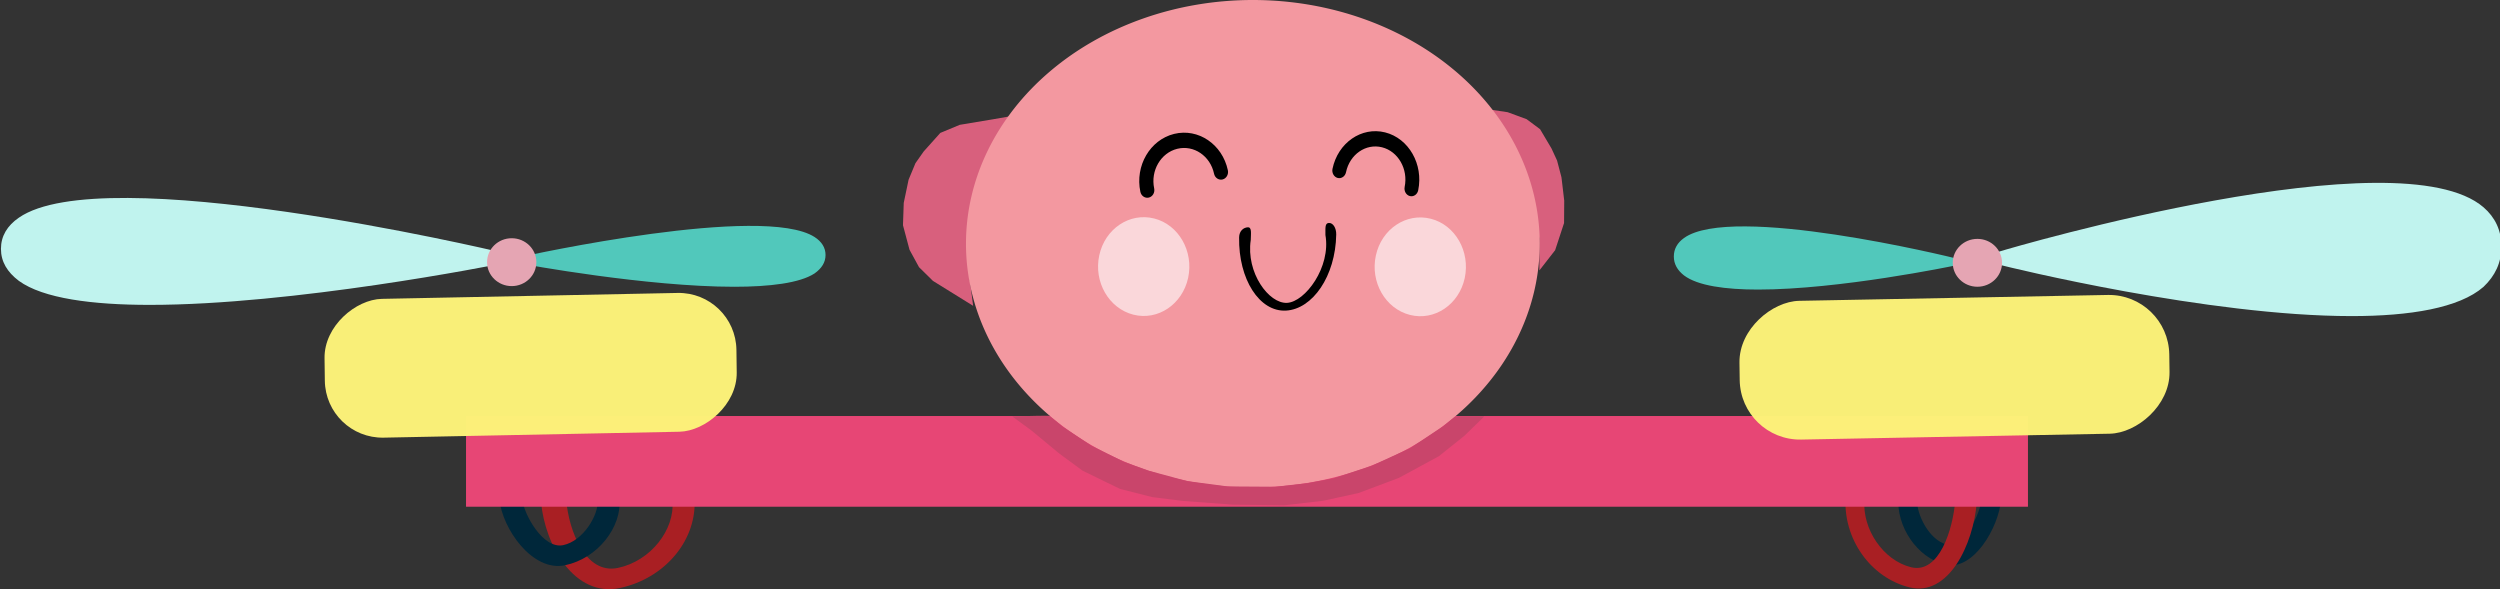 <?xml version="1.0" encoding="UTF-8" standalone="no"?>
<svg
   xmlns:dc="http://purl.org/dc/elements/1.1/"
   xmlns:cc="http://creativecommons.org/ns#"
   xmlns:rdf="http://www.w3.org/1999/02/22-rdf-syntax-ns#"
   xmlns:svg="http://www.w3.org/2000/svg"
   xmlns="http://www.w3.org/2000/svg"
   xmlns:sodipodi="http://sodipodi.sourceforge.net/DTD/sodipodi-0.dtd"
   xmlns:inkscape="http://www.inkscape.org/namespaces/inkscape"
   id="Layer_1"
   viewBox="0 0 248.076 58.483"
   version="1.1"
   sodipodi:docname="robot.drone.svg"
   width="248.076"
   height="58.483"
   inkscape:version="0.92.2 (5c3e80d, 2017-08-06)">
  <rect x="0" y="0" width="248.076" height="58.483" fill="#333333" stroke="none"/>
  <defs
     id="defs15514" />
  <sodipodi:namedview
     pagecolor="#ffffff"
     bordercolor="#666666"
     borderopacity="1"
     objecttolerance="10"
     gridtolerance="10"
     guidetolerance="10"
     inkscape:pageopacity="0"
     inkscape:pageshadow="2"
     inkscape:window-width="1680"
     inkscape:window-height="958"
     id="namedview15512"
     showgrid="false"
     inkscape:snap-global="false"
     fit-margin-top="0"
     fit-margin-left="0"
     fit-margin-right="0"
     fit-margin-bottom="0"
     inkscape:zoom="1.4142136"
     inkscape:cx="-93.557144"
     inkscape:cy="-44.523999"
     inkscape:window-x="0"
     inkscape:window-y="23"
     inkscape:window-maximized="0"
     inkscape:current-layer="Layer_1" />
  <style
     id="style15365">.st0{opacity:.2}.st1{fill:#00273a}.st2{opacity:.15}.st3{fill:#fff}.st4{opacity:.3}.st5{fill:#a91f23}.st6{fill:none;stroke:#00273a;stroke-width:3;stroke-miterlimit:10}.st7{opacity:.6}</style>
  <path
     sodipodi:nodetypes="ccsccsc"
     id="XMLID_407_-2"
     class="st1"
     d="m 198.579,49.492 -1.939,-0.014 c -0.11,1.426 -1.746,4.974 -3.473,4.551 -1.727,-0.423 -3.034,-3.043 -2.924,-4.47 l -1.86,-0.191 c -0.221,2.853 1.839,5.973 4.63,6.657 2.79,0.684 5.346,-3.681 5.567,-6.534 z"
     inkscape:connector-curvature="0"
     style="fill:#00273a;stroke-width:1.39" />
  <g
     id="XMLID_1331_-0"
     transform="matrix(-0.11,1.426,1.329,0.326,100.258,-238.506)">
    <path
       style="fill:#a91f23"
       inkscape:connector-curvature="0"
       d="m 182.216,87.244 0.283,-1.589 c 2,0 5.3,-0.755 5.3,-2.855 0,-2.1 -1.8,-3.8 -3.8,-3.8 v -1.4 c 3,0 5.2,2.3 5.2,5.2 0,2.9 -3.984,4.444 -6.984,4.444 z"
       class="st5"
       id="XMLID_408_-4"
       sodipodi:nodetypes="ccsccsc" />
  </g>
  <g
     transform="matrix(0.129,1.426,-1.553,0.326,165.678,-238.44)"
     id="XMLID_1331_-0-4">
    <path
       sodipodi:nodetypes="ccsccsc"
       id="XMLID_408_-4-2"
       class="st5"
       d="m 182.216,87.244 0.283,-1.589 c 2,0 5.3,-0.755 5.3,-2.855 0,-2.1 -1.8,-3.8 -3.8,-3.8 v -1.4 c 3,0 5.2,2.3 5.2,5.2 0,2.9 -3.984,4.444 -6.984,4.444 z"
       inkscape:connector-curvature="0"
       style="fill:#a91f23" />
  </g>
  <path
     sodipodi:nodetypes="ccsccsc"
     id="XMLID_407_-2-9"
     class="st1"
     d="m 49.562,49.558 2.265,-0.014 c 0.129,1.426 2.04,4.974 4.058,4.551 2.018,-0.423 3.545,-3.043 3.416,-4.47 l 2.174,-0.191 c 0.258,2.852 -2.149,5.973 -5.409,6.657 -3.26,0.684 -6.246,-3.681 -6.504,-6.534 z"
     inkscape:connector-curvature="0"
     style="fill:#00273a;stroke-width:1.502" />
  <rect
     style="opacity:1;fill:#e74675;fill-opacity:1;stroke:none;stroke-width:2.022;stroke-miterlimit:4;stroke-dasharray:none;stroke-opacity:1"
     id="rect16746"
     width="154.991"
     height="9"
     x="46.244"
     y="41.281" />
  <g
     id="XMLID_1211_"
     transform="matrix(0.503,0,0,0.469,52.769,1.438)"
     style="fill:#51c8bb;fill-opacity:1">
    <path
       id="XMLID_368_"
       class="st3"
       d="m 281.1,52.4 c 0,0 -55.1,12.2 -55.1,-1.2 0,-13.4 55.1,1.2 55.1,1.2 z"
       inkscape:connector-curvature="0"
       style="fill:#51c8bb;fill-opacity:1" />
    <path
       id="XMLID_369_"
       class="st1"
       d="m 241.9,58.2 c -6.4,0 -11.9,-0.8 -14.6,-3 -1.3,-1.1 -2,-2.4 -2,-4 0,-1.6 0.7,-2.9 2,-3.9 9.4,-7.3 52.2,3.9 54,4.4 l 2.7,0.7 -2.7,0.6 c -1.3,0.3 -23.4,5.2 -39.4,5.2 z m -3,-12 c -5.3,0 -9,0.7 -10.8,2.2 -1,0.7 -1.4,1.7 -1.4,2.8 0,1.2 0.5,2.1 1.5,2.9 3.7,2.9 13.9,3.5 29.7,1.5 8.3,-1 16.2,-2.5 20.2,-3.3 -4.1,-1 -12,-2.8 -20.3,-4.2 -7.6,-1.2 -13.9,-1.9 -18.9,-1.9 z"
       inkscape:connector-curvature="0"
       style="fill:#51c8bb;fill-opacity:1" />
  </g>
  <g
     id="XMLID_1203_"
     transform="matrix(0.89,0,0,1,-51.534,-26.834)"
     style="fill:#c0f3ee;fill-opacity:1">
    <path
       id="XMLID_339_"
       class="st3"
       d="m 281,52.4 c 0,0 55.1,12.2 55.1,-1.2 0,-13.4 -55.1,1.2 -55.1,1.2 z"
       inkscape:connector-curvature="0"
       style="fill:#c0f3ee;fill-opacity:1" />
    <path
       id="XMLID_365_"
       class="st1"
       d="m 320.1,58.2 c -16,0 -38,-4.8 -39.3,-5.1 l -2.7,-0.6 2.7,-0.7 c 1.8,-0.5 44.6,-11.6 54,-4.4 1.3,1 2,2.3 2,3.9 0,1.6 -0.7,2.9 -2,4 -2.7,2.1 -8.2,2.9 -14.7,2.9 z M 284,52.3 c 4.1,0.8 11.9,2.3 20.2,3.3 15.7,1.9 26,1.4 29.7,-1.5 1,-0.8 1.5,-1.7 1.5,-2.9 0,-1.1 -0.5,-2.1 -1.4,-2.8 -3.6,-2.8 -13.9,-2.9 -29.7,-0.3 -8.3,1.4 -16.2,3.2 -20.3,4.2 z"
       inkscape:connector-curvature="0"
       style="fill:#c0f3ee;fill-opacity:1" />
  </g>
  <g
     id="XMLID_1211_-5"
     transform="matrix(0.89,0,0,0.794,-200.422,-15.957)"
     style="fill:#c0f3ee;fill-opacity:1">
    <path
       id="XMLID_368_-3"
       class="st3"
       d="m 281.1,52.4 c 0,0 -55.1,12.2 -55.1,-1.2 0,-13.4 55.1,1.2 55.1,1.2 z"
       inkscape:connector-curvature="0"
       style="fill:#c0f3ee;fill-opacity:1" />
    <path
       id="XMLID_369_-5"
       class="st1"
       d="m 241.9,58.2 c -6.4,0 -11.9,-0.8 -14.6,-3 -1.3,-1.1 -2,-2.4 -2,-4 0,-1.6 0.7,-2.9 2,-3.9 9.4,-7.3 52.2,3.9 54,4.4 l 2.7,0.7 -2.7,0.6 c -1.3,0.3 -23.4,5.2 -39.4,5.2 z m -3,-12 c -5.3,0 -9,0.7 -10.8,2.2 -1,0.7 -1.4,1.7 -1.4,2.8 0,1.2 0.5,2.1 1.5,2.9 3.7,2.9 13.9,3.5 29.7,1.5 8.3,-1 16.2,-2.5 20.2,-3.3 -4.1,-1 -12,-2.8 -20.3,-4.2 -7.6,-1.2 -13.9,-1.9 -18.9,-1.9 z"
       inkscape:connector-curvature="0"
       style="fill:#c0f3ee;fill-opacity:1" />
  </g>
  <g
     id="XMLID_1203_-9"
     transform="matrix(0.543,0,0,0.457,-100.964,1.859)"
     style="fill:#51c8bb;fill-opacity:1">
    <path
       id="XMLID_339_-8"
       class="st3"
       d="m 281,52.4 c 0,0 55.1,12.2 55.1,-1.2 0,-13.4 -55.1,1.2 -55.1,1.2 z"
       inkscape:connector-curvature="0"
       style="fill:#51c8bb;fill-opacity:1" />
    <path
       id="XMLID_365_-9"
       class="st1"
       d="m 320.1,58.2 c -16,0 -38,-4.8 -39.3,-5.1 l -2.7,-0.6 2.7,-0.7 c 1.8,-0.5 44.6,-11.6 54,-4.4 1.3,1 2,2.3 2,3.9 0,1.6 -0.7,2.9 -2,4 -2.7,2.1 -8.2,2.9 -14.7,2.9 z M 284,52.3 c 4.1,0.8 11.9,2.3 20.2,3.3 15.7,1.9 26,1.4 29.7,-1.5 1,-0.8 1.5,-1.7 1.5,-2.9 0,-1.1 -0.5,-2.1 -1.4,-2.8 -3.6,-2.8 -13.9,-2.9 -29.7,-0.3 -8.3,1.4 -16.2,3.2 -20.3,4.2 z"
       inkscape:connector-curvature="0"
       style="fill:#51c8bb;fill-opacity:1" />
  </g>
  <path
     style="fill:#d8607d;fill-opacity:1;stroke:none;stroke-width:1.109px;stroke-linecap:butt;stroke-linejoin:miter;stroke-opacity:1"
     d="m 96.565,30.348 -3.989,-2.475 -1.381,-1.36 -0.943,-1.728 -0.649,-2.434 0.076,-2.222 0.481,-2.297 0.68,-1.638 0.819,-1.165 1.65,-1.841 1.929,-0.801 3.259,-0.543 1.78,-0.312 -1.104,1.635 -0.563,1.392 -1.076,2.873 -0.683,3.242 -0.469,3.909 -0.159,3.115 z"
     id="path15810"
     inkscape:connector-curvature="0"
     sodipodi:nodetypes="cccccccccccccccccccc" />
  <path
     style="fill:#d8607d;fill-opacity:1;stroke:none;stroke-width:0.941px;stroke-linecap:butt;stroke-linejoin:miter;stroke-opacity:1"
     d="m 152.754,26.835 1.563,-2.007 0.886,-2.697 0.016,-2.223 -0.274,-2.315 -0.437,-1.664 -0.553,-1.198 -1.13,-1.907 -1.338,-0.998 -1.882,-0.692 -1.697,-0.249 0.366,0.544 1.134,1.754 1.058,1.824 0.793,2.091 0.603,1.773 0.547,2.106 0.339,2.726 z"
     id="path15810-5"
     inkscape:connector-curvature="0"
     sodipodi:nodetypes="ccccccccccccccccccc" />
  <path
     style="opacity:1;fill:#f398a0;fill-opacity:1;stroke:none;stroke-width:2.252;stroke-miterlimit:4;stroke-dasharray:none;stroke-opacity:1"
     d="M 124.321,0 A 28.466,24.183 0 0 0 95.855,24.183 28.466,24.183 0 0 0 124.321,48.366 28.466,24.183 0 0 0 152.788,24.183 28.466,24.183 0 0 0 124.321,0 Z"
     id="path16721"
     inkscape:connector-curvature="0" />
  <path
     style="opacity:1;fill:#4482a1;fill-opacity:1;stroke:none;stroke-width:0.028;stroke-miterlimit:4;stroke-dasharray:none;stroke-opacity:1"
     d=""
     id="path16556"
     inkscape:connector-curvature="0" />
  <path
     style="opacity:1;fill:#4482a1;fill-opacity:1;stroke:none;stroke-width:0.028;stroke-miterlimit:4;stroke-dasharray:none;stroke-opacity:1"
     d=""
     id="path16558"
     inkscape:connector-curvature="0" />
  <path
     style="opacity:1;fill:#4482a1;fill-opacity:1;stroke:none;stroke-width:0.028;stroke-miterlimit:4;stroke-dasharray:none;stroke-opacity:1"
     d=""
     id="path16560"
     inkscape:connector-curvature="0" />
  <path
     style="opacity:1;fill:#4482a1;fill-opacity:1;stroke:none;stroke-width:0.055;stroke-miterlimit:4;stroke-dasharray:none;stroke-opacity:1"
     d=""
     id="path16572"
     inkscape:connector-curvature="0" />
  <rect
     style="opacity:0.99;fill:#fcf279;fill-opacity:0.992;stroke:#d8f1e9;stroke-width:0;stroke-linecap:round;stroke-linejoin:round;stroke-miterlimit:4;stroke-dasharray:none;stroke-dashoffset:0;stroke-opacity:1"
     id="rect3951-7"
     width="13.772"
     height="40.872"
     x="30.406"
     y="-72.606"
     ry="5.768"
     transform="matrix(0.013,1,-1,0.02,0,0)" />
  <rect
     style="opacity:0.99;fill:#fdf379;fill-opacity:0.984;stroke:#d8f1e9;stroke-width:0;stroke-linecap:round;stroke-linejoin:round;stroke-miterlimit:4;stroke-dasharray:none;stroke-dashoffset:0;stroke-opacity:1"
     id="rect3951-7-4"
     width="13.768"
     height="42.651"
     x="33.234"
     y="-214.709"
     ry="6.019"
     transform="matrix(0.014,1,-1,0.019,0,0)" />
  <path
     style="fill:#ffffff;fill-opacity:0.608;stroke-width:1.357"
     d="m 114.53,21.681 c -2.435,-0.619 -4.883,1.015 -5.45,3.656 -0.57,2.632 0.948,5.271 3.387,5.888 2.426,0.616 4.863,-1.022 5.433,-3.652 0.57,-2.642 -0.944,-5.281 -3.37,-5.893 z"
     id="path193-0-8"
     inkscape:connector-curvature="0" />
  <path
     inkscape:connector-curvature="0"
     id="path2751-1-4"
     d="m 139.386,18.548 c -0.085,0.408 0.148,0.815 0.518,0.908 0.371,0.093 0.74,-0.163 0.824,-0.571 0.534,-2.581 -0.938,-5.16 -3.283,-5.748 -2.344,-0.588 -4.686,1.033 -5.221,3.614 -0.085,0.408 0.148,0.815 0.518,0.908 0.371,0.093 0.74,-0.163 0.824,-0.571 0.366,-1.766 1.968,-2.876 3.572,-2.473 1.604,0.403 2.612,2.167 2.246,3.933 z"
     style="fill:#000000;fill-opacity:1;stroke-width:0.079" />
  <path
     inkscape:connector-curvature="0"
     id="path2751-1-8-0"
     d="m 124.114,23.808 c 0.011,-0.656 0.119,-1.275 -0.297,-1.253 -0.416,0.022 -0.848,0.348 -0.859,1.003 -0.07,4.146 2.016,7.404 4.649,7.263 2.633,-0.141 4.917,-3.404 4.987,-7.55 0.011,-0.656 -0.318,-1.169 -0.734,-1.147 -0.416,0.022 -0.327,0.543 -0.338,1.198 0.559,3.179 -2.004,6.634 -3.806,6.731 -1.802,0.097 -4.091,-2.995 -3.603,-6.245 z"
     style="fill:#000000;fill-opacity:1;stroke-width:0.103"
     sodipodi:nodetypes="cccsccccc" />
  <path
     style="fill:#ffffff;fill-opacity:0.608;stroke-width:1.357"
     d="m 141.975,21.706 c -2.435,-0.618 -4.883,1.015 -5.45,3.656 -0.57,2.632 0.948,5.271 3.387,5.888 2.426,0.616 4.863,-1.022 5.433,-3.652 0.57,-2.642 -0.944,-5.281 -3.37,-5.893 z"
     id="path193-0-9-8"
     inkscape:connector-curvature="0" />
  <path
     inkscape:connector-curvature="0"
     id="path2751-1-0-9"
     d="m 114.53,18.697 c 0.086,0.408 -0.151,0.815 -0.529,0.908 -0.379,0.093 -0.755,-0.163 -0.842,-0.571 -0.546,-2.581 0.958,-5.16 3.352,-5.748 2.394,-0.588 4.786,1.033 5.331,3.614 0.086,0.408 -0.151,0.815 -0.529,0.908 -0.379,0.093 -0.755,-0.163 -0.842,-0.571 -0.373,-1.766 -2.01,-2.876 -3.648,-2.473 -1.638,0.403 -2.667,2.167 -2.294,3.933 z"
     style="fill:#000000;fill-opacity:1;stroke-width:0.08" />
  <path
     style="fill:#c9456b;fill-opacity:1;stroke:none;stroke-width:0.943px;stroke-linecap:butt;stroke-linejoin:miter;stroke-opacity:1"
     d="m 102.985,41.259 -2.54,0.059 1.892,1.388 2.752,2.281 2.335,1.719 3.725,1.812 3.197,0.812 3.002,0.375 5.004,0.375 5.087,0.062 3.887,-0.456 3.48,-0.763 4.003,-1.5 3.975,-2.156 2.502,-2 1.863,-1.812 0.129,-0.156 -2.853,5e-5 -1.279,1.031 -3.253,2.156 -3.753,1.719 -3.781,1.25 -2.502,0.469 -3.308,0.375 -4.726,-0.031 -4.031,-0.531 -3.808,-1.031 -2.446,-0.875 -3.225,-1.594 -2.863,-1.906 -1.317,-1.08 z"
     id="path16773"
     inkscape:connector-curvature="0"
     sodipodi:nodetypes="cccccccccccccccccccccccccccccccc" />
  <ellipse
     style="opacity:1;fill:#e5a5b3;fill-opacity:1;stroke:none;stroke-width:2.358;stroke-miterlimit:4;stroke-dasharray:none;stroke-opacity:1"
     id="path16777"
     cx="50.777"
     cy="26.015"
     rx="2.446"
     ry="2.375" />
  <ellipse
     style="opacity:1;fill:#e5a5b3;fill-opacity:1;stroke:none;stroke-width:2.358;stroke-miterlimit:4;stroke-dasharray:none;stroke-opacity:1"
     id="path16777-8"
     cx="196.217"
     cy="26.079"
     rx="2.446"
     ry="2.375" />
</svg>
